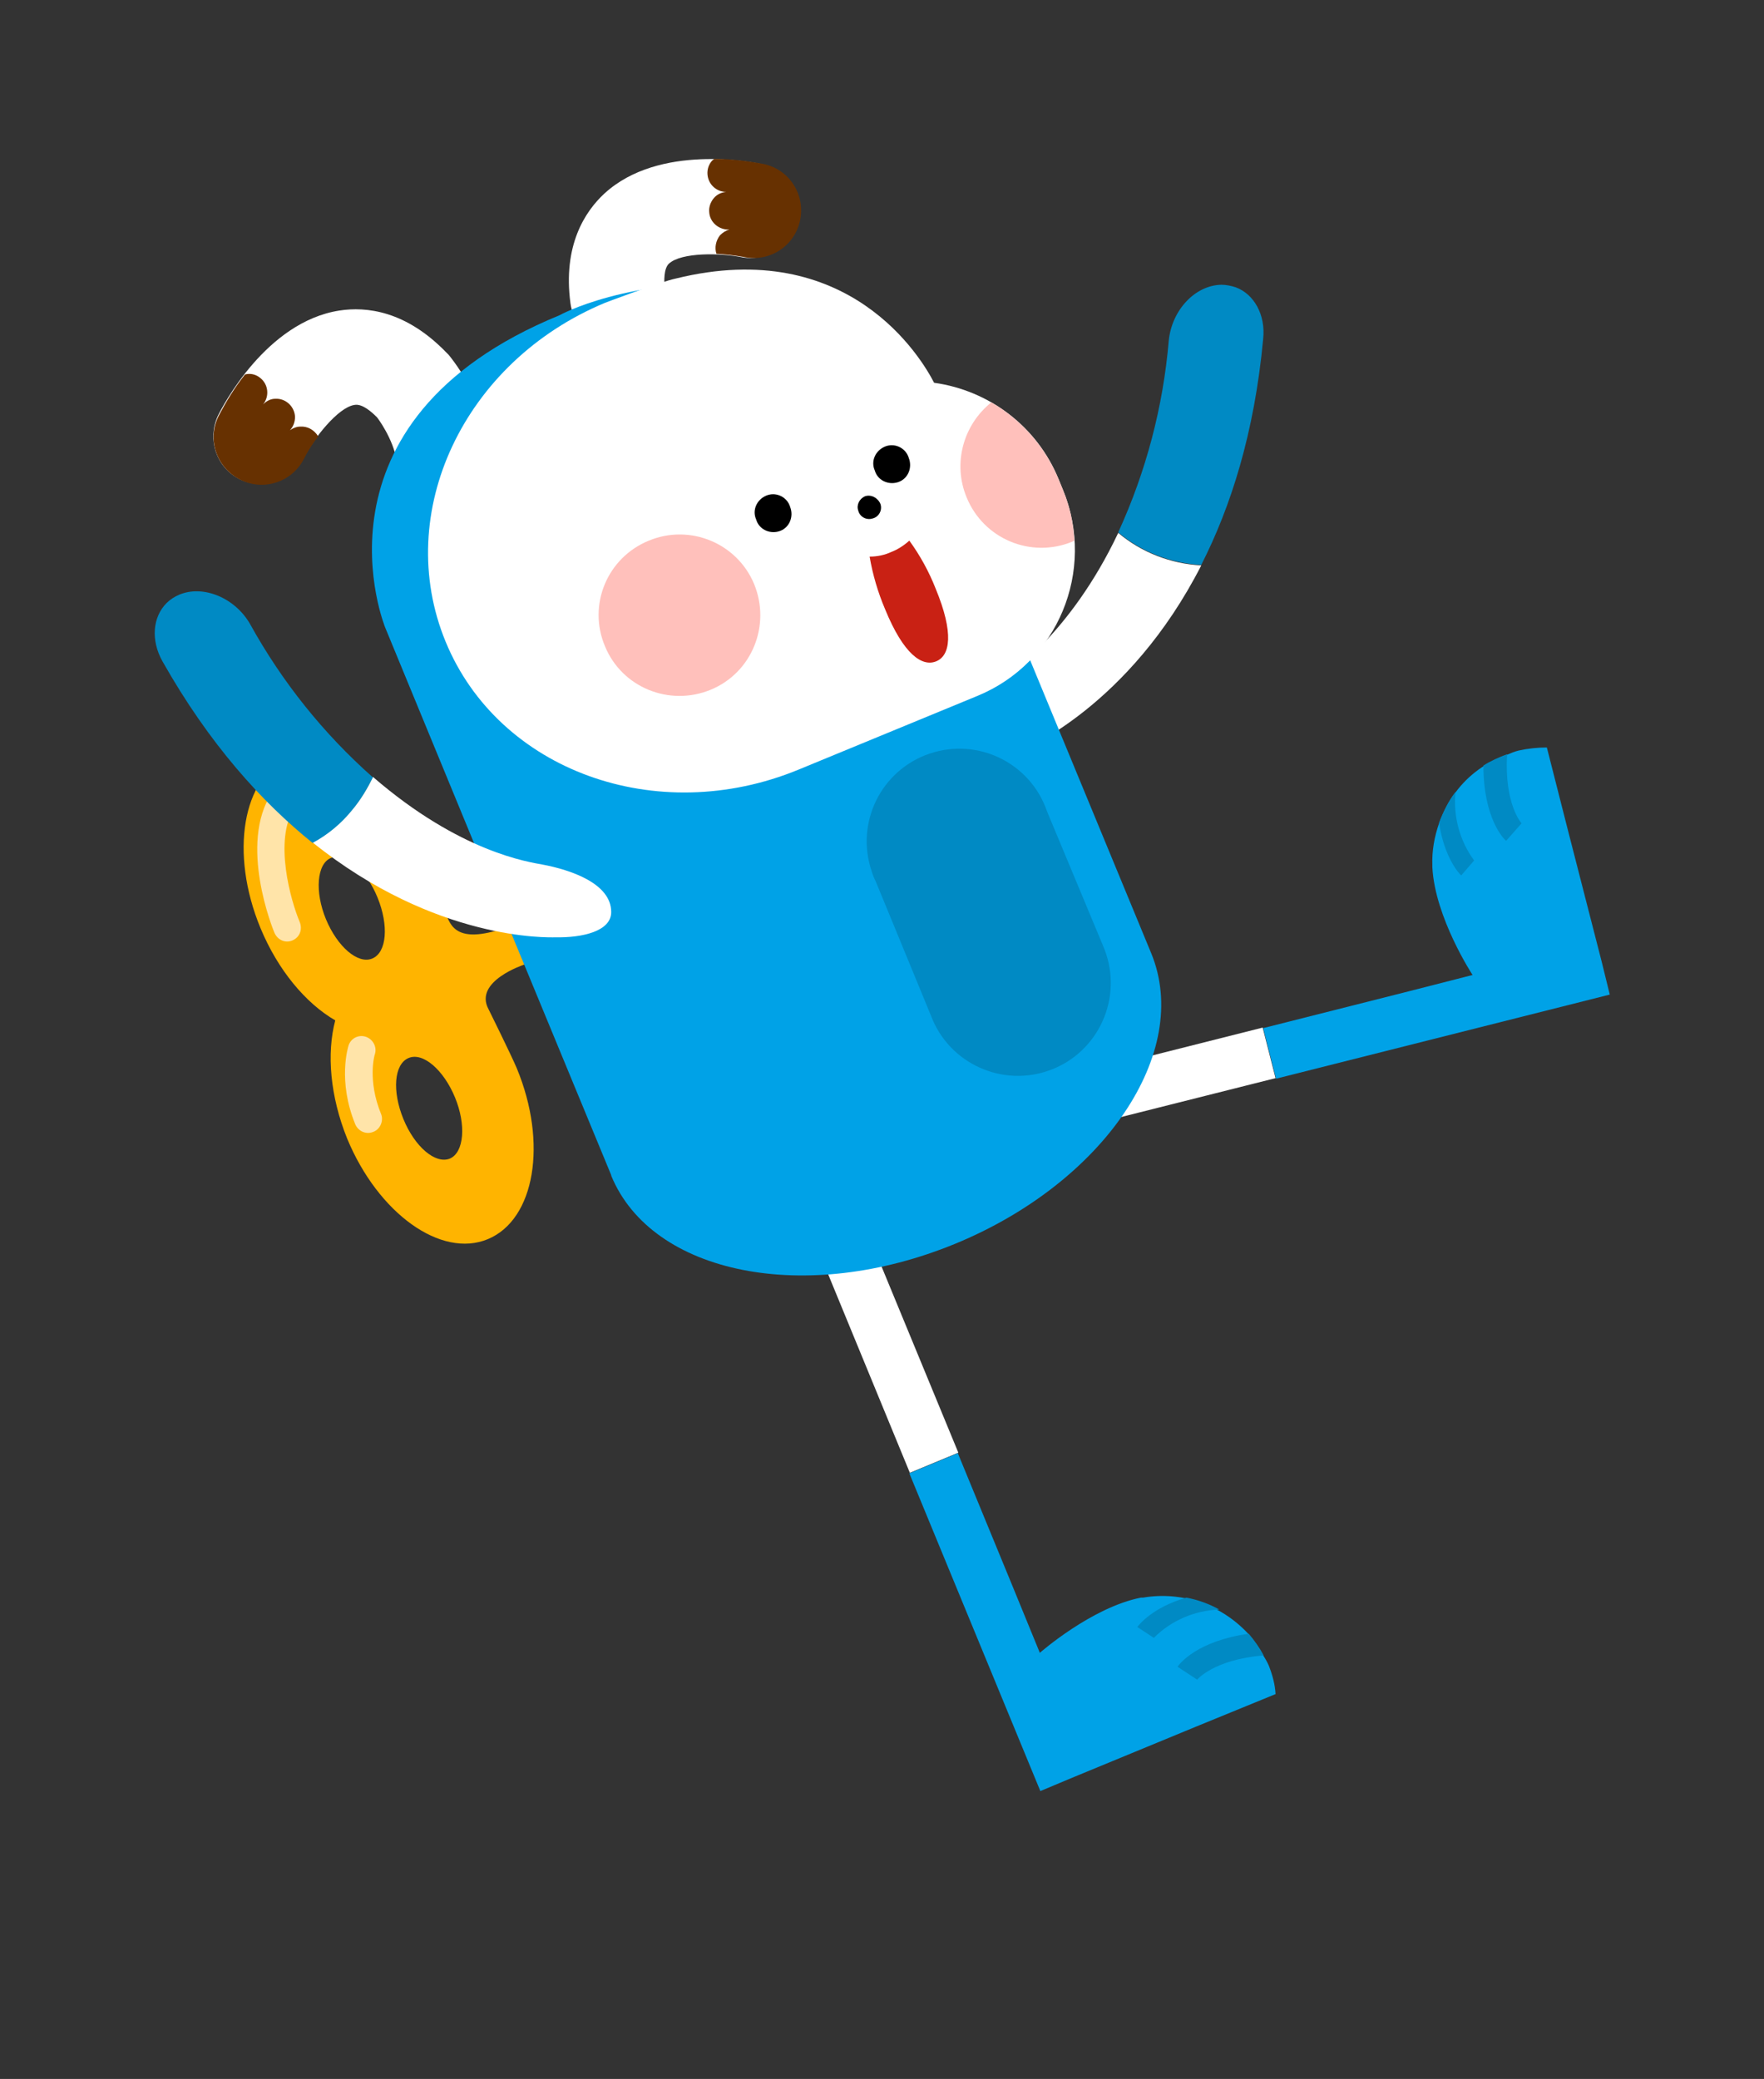 <?xml version="1.0" encoding="utf-8"?>
<!-- Generator: Adobe Illustrator 23.0.2, SVG Export Plug-In . SVG Version: 6.00 Build 0)  -->
<svg version="1.1" id="레이어_1" xmlns="http://www.w3.org/2000/svg" xmlns:xlink="http://www.w3.org/1999/xlink" x="0px"
	 y="0px" viewBox="0 0 342 403" style="enable-background:new 0 0 342 403;" xml:space="preserve">
<rect x="0" y="0" width="342" height="403" fill="#333333" stroke="none"/>
<style type="text/css">
	.st0{fill:#FFFFFF;}
	.st1{fill:#673101;}
	.st2{fill:#00A2E7;}
	.st3{fill:#008AC4;}
	.st4{fill:#FFB400;}
	.st5{fill:#FFE4A9;}
	.st6{fill:#C92114;}
	.st7{fill:#FFC0BB;}
</style>
<title>자산 5</title>
<g>
	<path class="st0" d="M135.2,78.4l0.2-0.2c3.2-3.9,2.7-9.8-1.3-13c-3.1-2.5-4.8-7.6-5.2-9.2c-0.2-1.5-0.2-4,0.8-4.9
		c2.4-2.2,10-2.1,14.3-1.2c5,0.8,9.8-2.7,10.5-7.7c0.7-4.6-2.1-9-6.5-10.3c-2-0.5-20.2-4.1-30.8,5.6c-3.8,3.5-8.1,10.1-6.6,21.3
		l0.1,0.6c0.3,1.3,2.8,12.9,11.6,20.1C126.3,82.6,132,82.1,135.2,78.4z"/>
	<path class="st1" d="M139.6,45.6c0.5-0.5,1.1-0.9,1.8-1.1c-2,0.1-3.8-1.4-3.9-3.4c-0.1-1,0.3-2,0.9-2.7c0.6-0.7,1.4-1.1,2.4-1.2
		c-0.9,0-1.7-0.3-2.4-0.9c-1.5-1.3-1.7-3.7-0.3-5.2l0,0c0.1-0.1,0.3-0.2,0.4-0.3c3.2,0,6.4,0.4,9.6,1c5,1.1,8.1,6,7,11s-6,8.1-11,7
		c-1.7-0.3-3.4-0.5-5.2-0.6C138.5,48,138.8,46.6,139.6,45.6z"/>
</g>
<g>
	<path class="st0" d="M86.6,99.8h-0.3c-5.1,0.1-9.3-4-9.3-9.1c0-4-2.9-8.5-3.9-9.8c-1.1-1.1-2.9-2.7-4.4-2.4
		c-3.2,0.5-7.9,6.5-9.9,10.4c-2.4,4.5-8,6.2-12.5,3.9c-4.4-2.3-6.1-7.6-4.1-12.1c0.9-1.9,9.4-18.3,23.6-20.5
		c5.2-0.8,12.9,0,20.8,8.2l0.4,0.4c0.8,1,8.3,10.2,8.4,21.7C95.4,95.5,91.5,99.6,86.6,99.8z"/>
	<path class="st1" d="M58.2,82.7c-0.7,0-1.4,0.3-2,0.7c0.7-0.7,1-1.7,1-2.6c-0.1-2-1.8-3.6-3.8-3.5l0,0c-0.9,0-1.7,0.4-2.4,1.1
		c1.3-1.6,1-3.9-0.5-5.1c-0.7-0.6-1.6-0.9-2.5-0.8c-0.2,0-0.4,0.1-0.5,0.1c-2,2.5-3.7,5.3-5.2,8.2c-2.2,4.6-0.2,10.1,4.5,12.3
		c4.5,2.1,9.8,0.3,12.1-4.1c0.8-1.6,1.7-3,2.8-4.4C60.9,83.3,59.6,82.6,58.2,82.7z"/>
</g>
<g>
	<path class="st0" d="M201.6,210.1c-2.7,0.7-4.4,3.4-3.7,6.1s3.4,4.4,6.1,3.7l43.3-10.9l-2.5-9.8L201.6,210.1z"/>
	<path class="st2" d="M294.4,145.5c-0.8,0.2-1.5,0.5-2.2,0.8c-4,1.4-7.5,3.9-10,7.3c-1.4,1.8-2.4,3.9-3.2,6
		c-0.9,2.6-1.4,5.3-1.3,8.1l0,0c0,0.1,0,0.1,0,0.2c0,0.1,0,0.1,0,0.2c0.5,9.8,7.8,20.9,7.8,20.9l-13.3,3.4l-27.3,6.9l2.5,9.8l0,0
		l64.7-16.3l-1.6-6.5L304,161l-4.1-16.1C298.1,144.9,296.2,145.1,294.4,145.5z"/>
	<g>
		<path class="st3" d="M283.3,169.7l2.5-2.9c-2.8-3.8-4.1-8.6-3.6-13.3c-1.4,1.8-2.4,3.9-3.2,6C280,166.2,282.9,169.4,283.3,169.7z"
			/>
		<path class="st3" d="M292,163l3-3.4c0,0-3.4-3.7-2.8-13.4c-1.6,0.6-3.2,1.3-4.6,2.2C287.6,158.6,291.5,162.6,292,163z"/>
	</g>
</g>
<g>
	<path class="st0" d="M168.8,240.4c-1.1-2.6-4-3.8-6.6-2.8s-3.8,4-2.8,6.6l0,0l17,41.3l9.4-3.9L168.8,240.4z"/>
	<path class="st2" d="M246,322.9c-0.3-0.7-0.7-1.4-1.1-2c-0.8-1.5-1.8-2.9-2.9-4.2c-5.2-5.6-12.8-8.3-20.4-7l0,0c-0.1,0-0.1,0-0.2,0
		h-0.2c-9.6,1.9-19.6,10.7-19.6,10.7l-5.2-12.7l-10.7-26l-9.4,3.9l0,0l25.4,61.6l6.2-2.6l24-9.9l15.4-6.3
		C247.2,326.5,246.7,324.7,246,322.9z"/>
	<g>
		<path class="st3" d="M220.5,315.4l3.2,2.1c3.4-3.4,7.9-5.3,12.7-5.5c-2-1.1-4.2-1.9-6.4-2.3C223.4,311.6,220.8,315,220.5,315.4z"
			/>
		<path class="st3" d="M228.3,323.1l3.8,2.5c0,0,3.2-3.9,12.9-4.7c-0.8-1.5-1.8-2.9-2.9-4.2C232.1,318.1,228.7,322.5,228.3,323.1z"
			/>
	</g>
</g>
<g>
	<path class="st0" d="M193.9,131.9c-4.9,2.4-10.6,8.7-8.4,13.9c1.5,3.3,7,2.3,11.9,0c1.1-0.5,21.5-8.8,35.5-36.2
		c-5.9-0.3-11.6-2.5-16.1-6.3C207.3,123.4,194.7,131.4,193.9,131.9z"/>
	<path class="st3" d="M239.6,55.7c-0.9-0.3-1.9-0.5-2.8-0.5c-5.1,0.1-9.6,4.9-10.2,10.8c-1.1,12.9-4.4,25.4-9.8,37.2
		c4.5,3.8,10.2,6,16.1,6.3c5.7-11.2,10.3-25.5,12-43.8C245.4,61,243.1,57,239.6,55.7z"/>
</g>
<g>
	<path class="st4" d="M98.7,179.6c-9.9,3.6-11.4,0.2-12.4-3c-0.1-0.9-0.3-1.8-0.5-2.7l0,0c-0.6-2.6-1.4-5.2-2.4-7.6
		c-6-14.5-18.2-23.3-27.3-19.5s-11.6,18.6-5.6,33.1c3.4,8.2,8.8,14.6,14.5,17.9c-1.7,6.4-1,14.7,2.3,22.9
		c6,14.5,18.2,23.3,27.3,19.5s11.6-18.6,5.6-33.1c-1-2.4-5.5-11.5-5.5-11.5c-2.9-5.4,6.9-8.6,6.9-8.6l6.5-2.5l-3.2-7.7L98.7,179.6z
		 M64.2,166.3c2.8-1.1,6.8,2.3,9,7.7s1.8,10.6-1,11.8s-6.8-2.3-9-7.6S61.4,167.4,64.2,166.3z M87.2,224.6c-2.8,1.1-6.8-2.3-9-7.7
		s-1.8-10.6,1-11.8s6.8,2.3,9,7.6S90,223.4,87.2,224.6L87.2,224.6z"/>
	<g>
		<path class="st5" d="M56.7,182.3c-1.4,0.6-2.9-0.1-3.5-1.5c-0.3-0.7-7-17.2-0.5-27.1c0.7-1.3,2.4-1.7,3.6-1c1.3,0.7,1.7,2.4,1,3.6
			c-0.1,0.1-0.1,0.2-0.2,0.3c-4.1,6.2-0.7,18.1,1,22.1C58.7,180.2,58.1,181.7,56.7,182.3L56.7,182.3z"/>
		<path class="st5" d="M72.4,219.4c-1.4,0.6-2.9-0.1-3.5-1.4c-3.5-8.5-1.4-15.1-1.3-15.4c0.5-1.4,2-2.1,3.4-1.6
			c1.3,0.5,2.1,1.9,1.7,3.3c-0.1,0.2-1.5,5.1,1.2,11.7C74.4,217.3,73.7,218.9,72.4,219.4z"/>
	</g>
</g>
<g>
	<path class="st2" d="M223.2,184.8l-23.8-57.6l-52.7-72.5c-25.3-0.9-38.2,6.4-38.2,6.4c-50.3,20.6-33.8,60.6-33.8,60.6L93,166.1
		l25.5,61.7v0.1c7.9,19.2,37.8,25.1,66.7,13.2S231.1,204,223.2,184.8z"/>
	<path class="st3" d="M203,157.3c-3.2-9.4-13.4-14.4-22.8-11.2c-9.4,3.2-14.4,13.4-11.2,22.8c0.2,0.7,0.5,1.4,0.8,2l10.7,26l0,0
		c3.5,9.3,13.9,14,23.2,10.5s14-13.9,10.5-23.2c-0.1-0.3-0.3-0.7-0.4-1L203,157.3L203,157.3z"/>
</g>
<g>
	<path class="st0" d="M105.2,167.6c-2.6-0.5-15.9-2.3-32.9-17c-1.1,2.3-2.4,4.4-4,6.3c-2.1,2.6-4.7,4.8-7.7,6.4
		c23.9,19.2,45.8,18.4,47,18.4c5.4,0.1,10.9-1.2,10.9-4.9C118.5,171.2,110.5,168.6,105.2,167.6z"/>
	<path class="st3" d="M68.3,157c1.6-1.9,2.9-4.1,4-6.3c-9.6-8.5-17.6-18.5-23.8-29.7c-2.9-5.1-9.1-7.7-13.8-5.7
		c-0.9,0.4-1.7,0.9-2.4,1.6c-2.7,2.7-3.1,7.2-0.8,11.3c9.1,16.1,19.3,27.3,29.1,35.2C63.6,161.8,66.2,159.6,68.3,157z"/>
</g>
<path class="st0" d="M117.3,58.7c0,0,10.8-4.1,13.7-4.7c33.6-8.3,47.7,15.5,50.1,20.2c10.8,1.5,20,8.6,24.1,18.6l0.9,2.2
	c6.4,15.6-1,33.5-16.6,39.9l-34.7,14.3c-27.5,11.3-58.1,0.2-68.4-24.8S89.9,70.1,117.3,58.7z"/>
<g>
	<path d="M170.7,97.7c0.4,1.2-0.3,2.5-1.5,2.8c-1.2,0.4-2.5-0.3-2.8-1.5c-0.4-1.1,0.2-2.3,1.3-2.8C168.9,95.8,170.2,96.5,170.7,97.7
		z"/>
	<path d="M171.5,86.6L171.5,86.6c1.8-0.8,3.9,0.1,4.6,1.9l0.1,0.3c0.7,1.8-0.1,3.9-1.9,4.6l0,0c-1.8,0.7-3.9-0.1-4.6-1.9l-0.1-0.3
		C168.8,89.4,169.7,87.4,171.5,86.6z"/>
	<path d="M148.5,96.1L148.5,96.1c1.8-0.8,3.9,0.1,4.6,1.9l0.1,0.3c0.7,1.8-0.1,3.9-1.9,4.6l0,0c-1.8,0.7-3.9-0.1-4.6-1.9l-0.1-0.3
		C145.8,98.9,146.7,96.9,148.5,96.1z"/>
	<path class="st6" d="M181.4,114.1c-1.3-3.3-3-6.4-5.1-9.3c-1,0.9-2.2,1.7-3.5,2.2c-1.3,0.6-2.7,0.9-4.2,0.9c0.6,3.5,1.6,6.9,3,10.2
		c3.6,8.8,7.2,11.2,9.9,10.1S185,122.8,181.4,114.1z"/>
</g>
<g>
	<path class="st7" d="M117.3,125.3c3.3,8,12.5,11.7,20.5,8.4s11.7-12.5,8.4-20.5c-3.3-7.9-12.4-11.7-20.4-8.4
		C117.7,108.1,113.9,117.3,117.3,125.3z"/>
	<path class="st7" d="M187.4,96.4c-2.7-6.5-0.7-14,4.8-18.4c5.9,3.4,10.4,8.6,13,14.8l0.9,2.2c1.3,3.1,2,6.4,2.2,9.8l-0.4,0.2
		C199.9,108.3,190.7,104.5,187.4,96.4L187.4,96.4z"/>
</g>
</svg>
